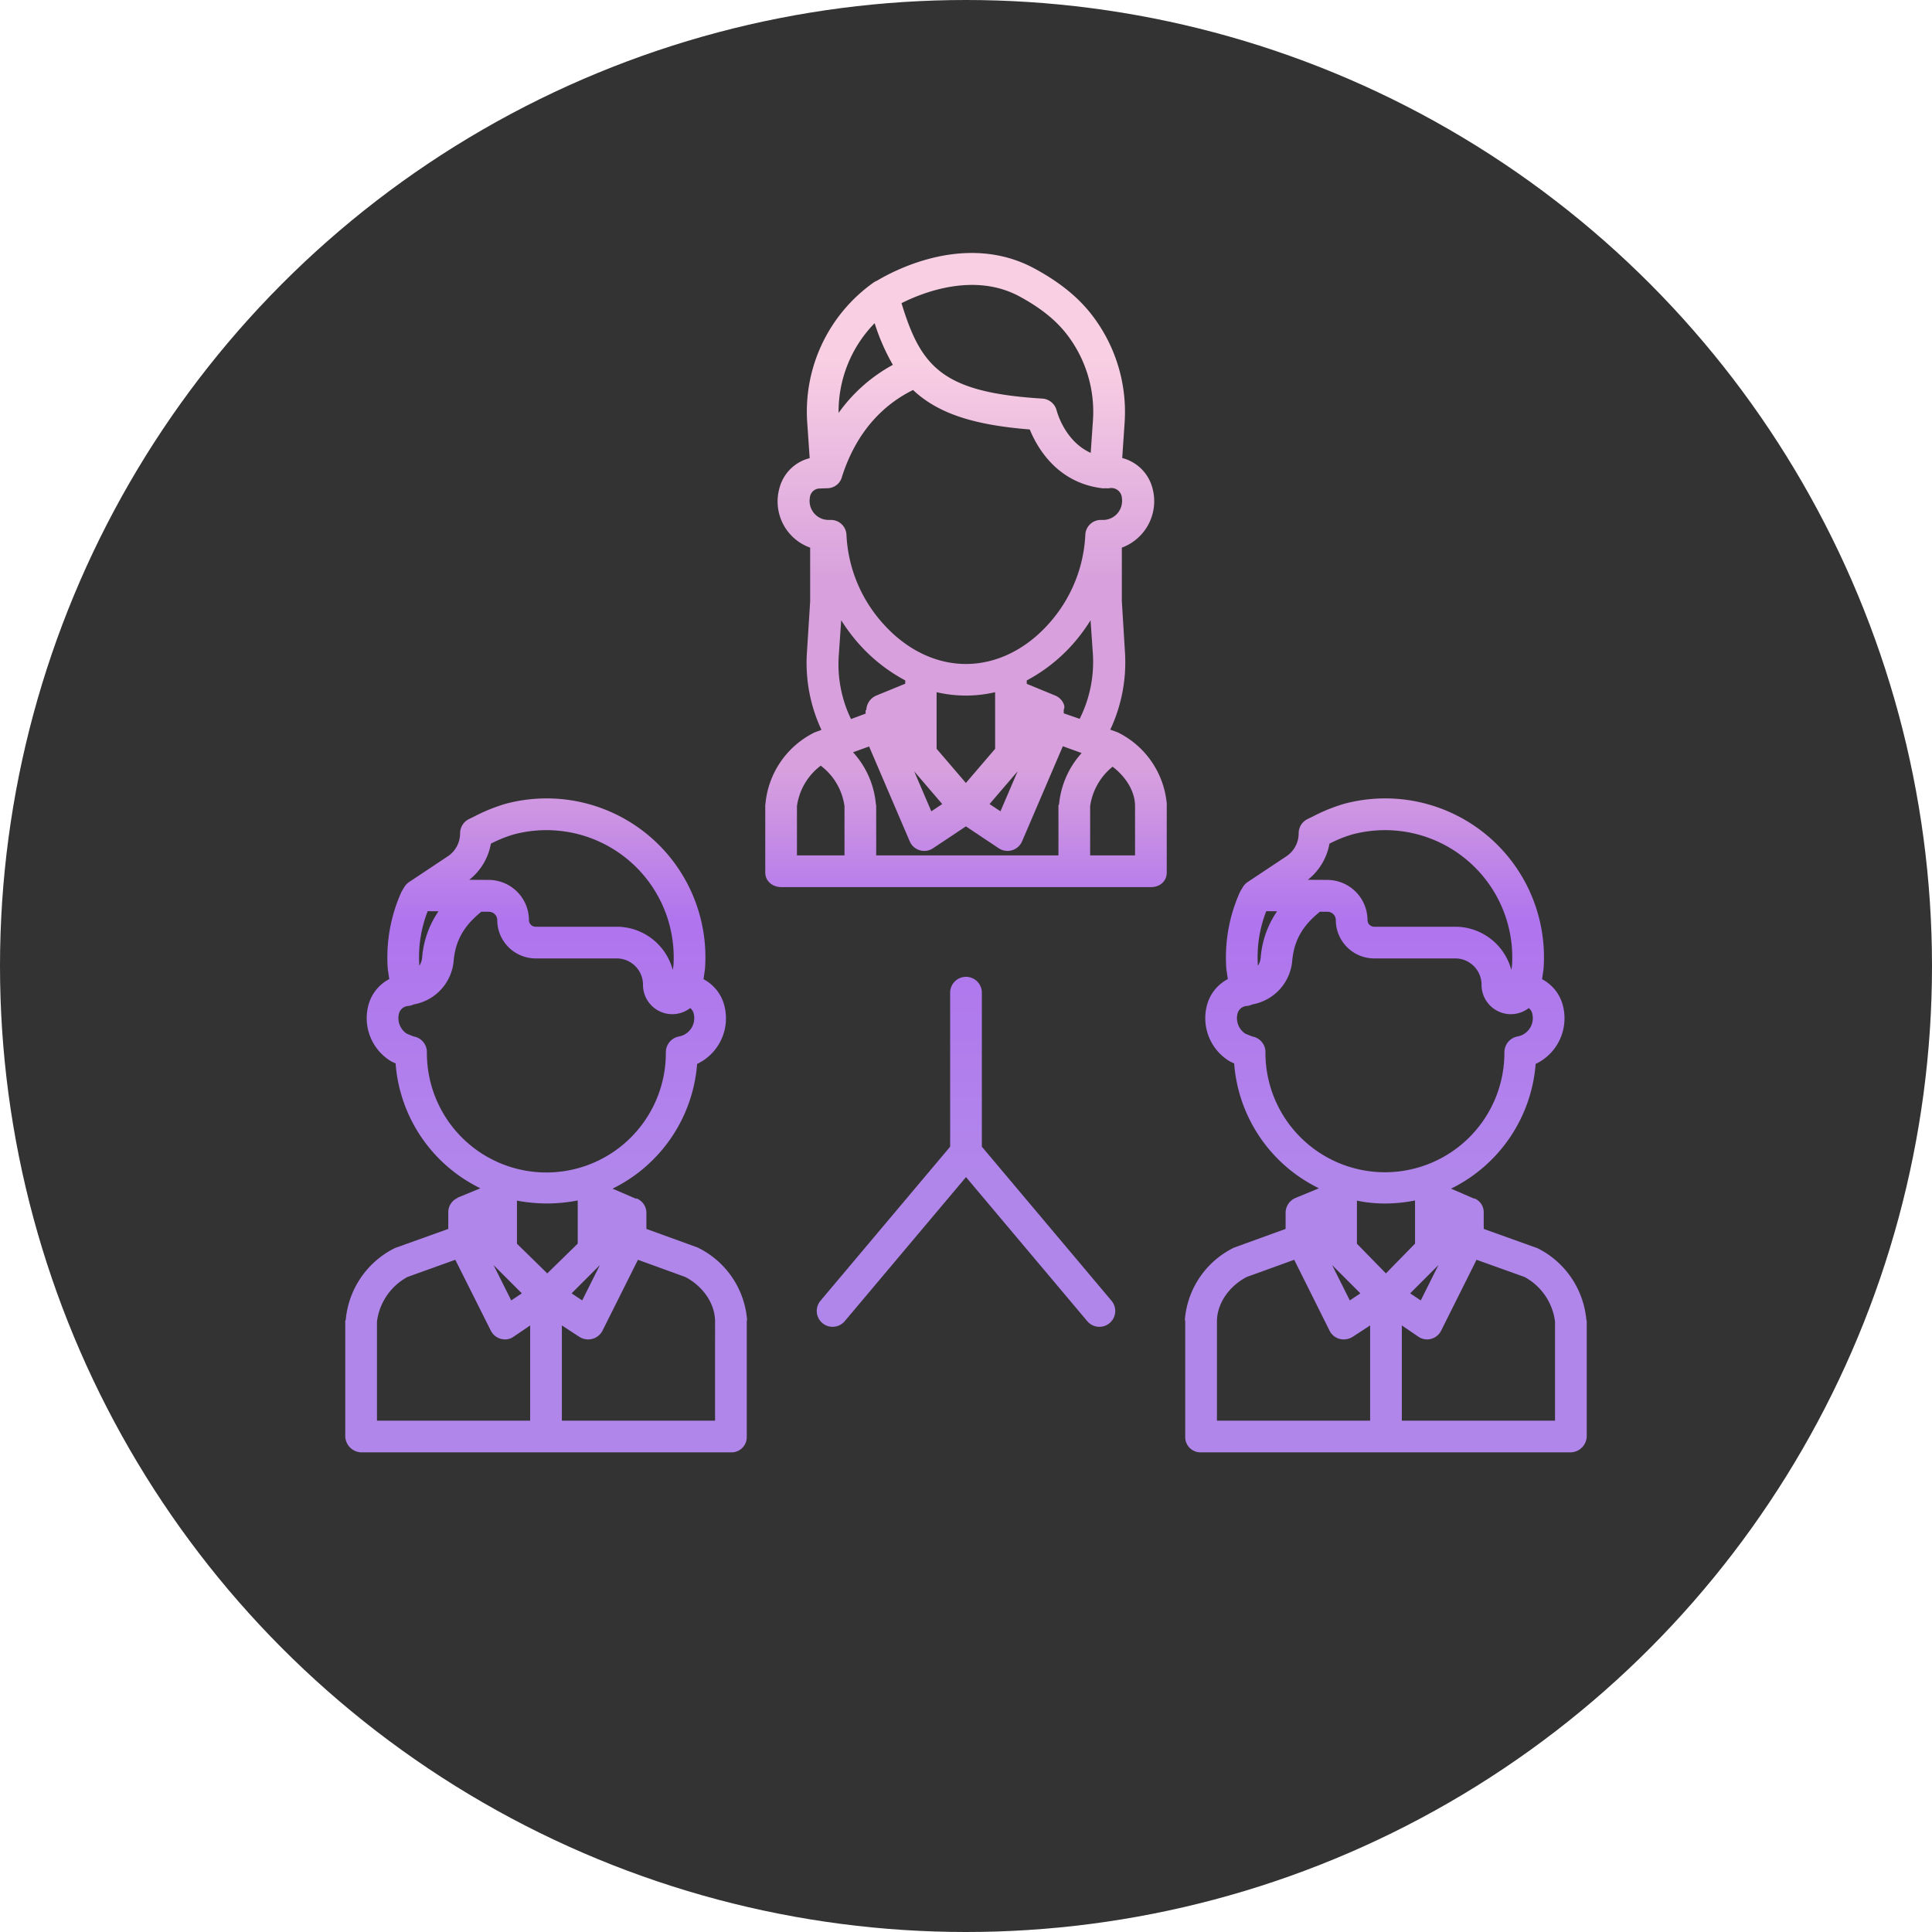 <?xml version="1.0"?>
<svg xmlns="http://www.w3.org/2000/svg" xmlns:xlink="http://www.w3.org/1999/xlink" xmlns:svgjs="http://svgjs.com/svgjs" version="1.1" width="512" height="512" x="0" y="0" viewBox="0 0 512 512" style="enable-background:new 0 0 512 512" xml:space="preserve" class=""><circle r="256" cx="256" cy="256" fill="#333333" shape="circle"/><g transform="matrix(0.7,0,0,0.7,76.8,46.79)"><defs xmlns="http://www.w3.org/2000/svg"><linearGradient id="linear-gradient" x1="414.93" y1="490.593" x2="414.93" y2="22.008" gradientUnits="userSpaceOnUse"><stop stop-opacity="1" stop-color="#b186eb" offset="0.241"/><stop stop-opacity="1" stop-color="#b074ee" offset="0.446"/><stop stop-opacity="1" stop-color="#d8a1dd" offset="0.569"/><stop stop-opacity="1" stop-color="#d8a1dd" offset="0.685"/><stop stop-opacity="1" stop-color="#d8a1dd" offset="0.724"/><stop stop-opacity="1" stop-color="#f9cfe3" offset="0.898"/></linearGradient><linearGradient xmlns:xlink="http://www.w3.org/1999/xlink" id="linear-gradient-2" x1="97.057" y1="490.593" x2="97.057" y2="22.008" xlink:href="#linear-gradient"/><linearGradient xmlns:xlink="http://www.w3.org/1999/xlink" id="linear-gradient-3" x1="256" y1="490.593" x2="256" y2="22.008" xlink:href="#linear-gradient"/><linearGradient xmlns:xlink="http://www.w3.org/1999/xlink" id="linear-gradient-4" x1="256.014" y1="490.593" x2="256.014" y2="22.008" xlink:href="#linear-gradient"/></defs><title xmlns="http://www.w3.org/2000/svg">Business organization 2</title><path xmlns="http://www.w3.org/2000/svg" d="M472.405,405.724a8.034,8.034,0,0,0-.776-.277L452,398.41v-6.2a5.655,5.655,0,0,0-3.575-5.374l.053.165h.033l-8.888-3.836a57.524,57.524,0,0,0,32.038-47.222,19.084,19.084,0,0,0,10.922-17.276,19.291,19.291,0,0,0-.543-4.561,15.685,15.685,0,0,0-7.946-10.243l.523-3.654c.021-.146.037-.294.047-.441a60.111,60.111,0,0,0-75.553-62.289,65.694,65.694,0,0,0-11.86,4.818q-.946.461-1.9.92a6,6,0,0,0-3.409,5.412,10.465,10.465,0,0,1-4.683,8.735l-14.612,9.712a5.991,5.991,0,0,0-1.841,1.931l-.868,1.457a5.913,5.913,0,0,0-.323.622,60.317,60.317,0,0,0-5.069,28.68c.011.152.027.3.049.455l.528,3.607a15.652,15.652,0,0,0-7.99,10.257,19.049,19.049,0,0,0,8.45,20.716,12.562,12.562,0,0,0,1.937.931,57.33,57.33,0,0,0,32.107,47.294l-8.7,3.584.019.046c-.01.005-.124.006-.134.011A6.1,6.1,0,0,0,377,392.209v6.2l-19.4,7.037a5.1,5.1,0,0,0-.595.277,33.352,33.352,0,0,0-18.148,27.041c-.014.165.139.331.139.5V477a5.78,5.78,0,0,0,5.733,6h140A6.236,6.236,0,0,0,491,477V433.263c0-.167-.14-.333-.154-.5A33.667,33.667,0,0,0,472.405,405.724Zm-57.427,9.525L404,404.023V387.7a50.6,50.6,0,0,0,10.849,1.081A57.189,57.189,0,0,0,426,387.636v16.342Zm-9.663,7.553L401.3,425.48l-6.7-13.392Zm29.55-10.715-6.7,13.393-4.018-2.678ZM393.6,252.554a49.718,49.718,0,0,1,8.626-3.487,48.171,48.171,0,0,1,60.484,49.659l-.255,1.65A22.005,22.005,0,0,0,441.326,284H410.643a2.536,2.536,0,0,1-2.637-2.512,15.266,15.266,0,0,0-15.119-15.207l-7.488-.042A22.347,22.347,0,0,0,393.6,252.554Zm-23.923,25.561,4.087.04a35.891,35.891,0,0,0-6.2,17.6,6.815,6.815,0,0,1-1.046,3.03l-.01-.069A47.6,47.6,0,0,1,369.674,278.115Zm-.308,53.355a6,6,0,0,0-4.936-5.907c-.726-.261-2.12-.826-2.737-1.1a7.049,7.049,0,0,1-2.907-7.526,3.862,3.862,0,0,1,3.51-2.932,5.989,5.989,0,0,0,2.091-.592,18.352,18.352,0,0,0,15.121-16.574c.687-7.57,3.855-13.2,10.492-18.524l2.768.027a3.175,3.175,0,0,1,3.238,3.145A14.547,14.547,0,0,0,410.643,296h30.683a9.973,9.973,0,0,1,9.854,9.979,11.09,11.09,0,0,0,17.868,8.819,3.7,3.7,0,0,1,1.338,2.125,7.13,7.13,0,0,1,.2,1.693,7.027,7.027,0,0,1-5.8,6.937,6.09,6.09,0,0,0-4.954,5.993,45.235,45.235,0,1,1-90.469-.076ZM351,433.528c0-7.165,4.885-13.6,11.267-16.921l17.987-6.515,13.383,26.834a5.966,5.966,0,0,0,5.342,3.317,6.426,6.426,0,0,0,3.457-1.008l6.564-4.29V471H351ZM479,471H421V434.945l6.3,4.29a5.77,5.77,0,0,0,4.768.807,5.974,5.974,0,0,0,3.81-3.116l13.408-26.834,18.183,6.515A22.368,22.368,0,0,1,479,433.528Z" style="fill:url(#linear-gradient)" fill=""/><path xmlns="http://www.w3.org/2000/svg" d="M154.939,405.724a4.4,4.4,0,0,0-.543-.277L135,398.41v-6.2a5.869,5.869,0,0,0-3.808-5.374l-.063.165H131.1l-8.917-3.836a57.506,57.506,0,0,0,32.023-47.222,19.077,19.077,0,0,0,10.916-17.276,19.3,19.3,0,0,0-.548-4.561,15.686,15.686,0,0,0-7.947-10.243l.522-3.654c.021-.146.036-.294.046-.441a60.111,60.111,0,0,0-75.553-62.289,65.694,65.694,0,0,0-11.86,4.818q-.947.461-1.9.92a6,6,0,0,0-3.409,5.412,10.465,10.465,0,0,1-4.683,8.735l-14.612,9.712a5.991,5.991,0,0,0-1.841,1.931l-.868,1.457a5.913,5.913,0,0,0-.323.622,60.317,60.317,0,0,0-5.069,28.68c.011.152.027.3.049.455l.528,3.607a15.652,15.652,0,0,0-7.99,10.257,19.045,19.045,0,0,0,8.45,20.716,12.62,12.62,0,0,0,1.937.931,57.332,57.332,0,0,0,32.107,47.294l-8.7,3.584.019.046c-.01.005.109.006.1.011A5.883,5.883,0,0,0,60,392.209v6.2l-19.629,7.037a6.883,6.883,0,0,0-.711.277,33.7,33.7,0,0,0-18.473,27.041c-.014.165-.187.331-.187.5V477a6.236,6.236,0,0,0,6.267,6h140A5.78,5.78,0,0,0,173,477V433.263c0-.167.127-.333.113-.5A33.379,33.379,0,0,0,154.939,405.724Zm-57.461,9.525L86,404.023V387.7a63.311,63.311,0,0,0,11.349,1.081A62.3,62.3,0,0,0,109,387.636v16.342ZM87.849,422.8l-4.018,2.678-6.7-13.393Zm29.55-10.714-6.7,13.392-4.018-2.678ZM76.131,252.554a49.718,49.718,0,0,1,8.626-3.487,48.172,48.172,0,0,1,60.484,49.659l-.255,1.65A22.005,22.005,0,0,0,123.86,284H93.177a2.536,2.536,0,0,1-2.637-2.512,15.266,15.266,0,0,0-15.119-15.207l-7.488-.042A22.347,22.347,0,0,0,76.131,252.554ZM52.208,278.115l4.087.04a35.891,35.891,0,0,0-6.2,17.6,6.815,6.815,0,0,1-1.046,3.03l-.01-.069A47.58,47.58,0,0,1,52.208,278.115ZM51.9,331.47a6,6,0,0,0-4.937-5.907c-.726-.261-2.12-.826-2.737-1.1a7.049,7.049,0,0,1-2.907-7.526,3.862,3.862,0,0,1,3.51-2.932,5.989,5.989,0,0,0,2.091-.592A18.352,18.352,0,0,0,62.042,296.84c.687-7.57,3.855-13.2,10.491-18.524l2.769.027a3.175,3.175,0,0,1,3.238,3.145A14.547,14.547,0,0,0,93.177,296H123.86a9.973,9.973,0,0,1,9.854,9.979,11.09,11.09,0,0,0,17.868,8.819,3.7,3.7,0,0,1,1.338,2.125,7.182,7.182,0,0,1,.2,1.693,7.027,7.027,0,0,1-5.8,6.937,6.09,6.09,0,0,0-4.954,5.993A45.234,45.234,0,1,1,51.9,331.47ZM33,433.528a22.373,22.373,0,0,1,11.534-16.921l18.12-6.515,13.451,26.834a6.029,6.029,0,0,0,3.843,3.116,6.09,6.09,0,0,0,1.548.2,5.6,5.6,0,0,0,3.2-1.008L91,434.945V471H33ZM161,471H103V434.945l6.568,4.29a6.221,6.221,0,0,0,3.395,1.008,6.284,6.284,0,0,0,1.573-.2,6.029,6.029,0,0,0,3.843-3.116l13.426-26.834,17.924,6.515c6.382,3.318,11.271,9.756,11.271,16.921Z" style="fill:url(#linear-gradient-2)" fill=""/><path xmlns="http://www.w3.org/2000/svg" d="M262,367.281V308.97a6,6,0,0,0-12,0v58.311l-49.091,58.325a6,6,0,0,0,9.182,7.727L256,378.788l45.909,54.545a6,6,0,0,0,9.182-7.727Z" style="fill:url(#linear-gradient-3)" fill=""/><path xmlns="http://www.w3.org/2000/svg" d="M313.762,210.575a6.123,6.123,0,0,0-.646-.277l-2.5-.9a59.97,59.97,0,0,0,5.56-29.4L315,160.786v-20.3a18.733,18.733,0,0,0,11.628-22.374,15.911,15.911,0,0,0-11.484-11.553l.9-13.275a60.035,60.035,0,0,0-12.832-41.461c-5.093-6.439-12.024-11.988-21.186-16.961-25.328-13.751-52.291.111-59.75,4.583a6.03,6.03,0,0,0-1.334.722A59.875,59.875,0,0,0,195.9,93.283l.919,13.324a15.794,15.794,0,0,0-11.485,11.5A18.563,18.563,0,0,0,197,140.493v20.361l-1.211,19.137a59.824,59.824,0,0,0,5.489,29.489l-2.24.818a5.918,5.918,0,0,0-.633.277,33.566,33.566,0,0,0-18.346,27.041c-.014.166-.059.332-.059.5v25.345c0,3.314,2.777,5.541,6.091,5.541h140c3.313,0,5.909-2.227,5.909-5.541V238.114c0-.166.038-.332.025-.5A33.476,33.476,0,0,0,313.762,210.575ZM291,238.114V257H222V238.114c0-.166-.1-.332-.114-.5a33.522,33.522,0,0,0-8.653-19.656l6.08-2.2,15.378,35.91a5.989,5.989,0,0,0,8.833,2.628l12.434-8.289,12.434,8.289a6,6,0,0,0,8.842-2.628l15.426-35.993,7.12,2.569a33.716,33.716,0,0,0-8.55,19.373C291.216,237.782,291,237.948,291,238.114Zm-15.469-12.936-6.485,15.132-4.127-2.751Zm-8.506-29.963.006,21.44-11.074,12.92-11.084-12.931-.006-21.437a48.624,48.624,0,0,0,22.158.008ZM247,237.559l-4.127,2.751-6.485-15.132ZM293,203.213v-1.2c0-.283.216-.563.176-.84-.008-.054.1-.108.1-.162a5.864,5.864,0,0,0-.125-.787c-.009-.029.009-.055,0-.084a6.045,6.045,0,0,0-.259-.679c-.024-.052-.04-.1-.066-.155a5.862,5.862,0,0,0-.4-.68c-.023-.035-.048-.067-.072-.1a6.167,6.167,0,0,0-.464-.572c-.026-.028-.05-.057-.076-.085a5.992,5.992,0,0,0-.6-.545c-.039-.031-.08-.06-.12-.09a5.981,5.981,0,0,0-.605-.4c-.038-.022-.073-.046-.111-.067a6.3,6.3,0,0,0-.62-.294L279,192.043v-1.281a62.966,62.966,0,0,0,17.08-13.342,67.181,67.181,0,0,0,7.074-9.436l.888,12.833A48.087,48.087,0,0,1,299.03,205.3ZM276.3,45.407c7.706,4.184,13.429,8.717,17.5,13.859A47.96,47.96,0,0,1,304.05,92.458l-.838,12.148c-9.77-4.38-12.742-15.467-12.879-16a6,6,0,0,0-5.458-4.551c-37.832-2.318-45.906-11.913-53.29-36.128C239.717,43.841,259.2,36.125,276.3,45.407ZM221.41,55.51a79.227,79.227,0,0,0,6.9,15.774,61.017,61.017,0,0,0-20.546,18.2A47.816,47.816,0,0,1,221.41,55.51Zm-24.419,65.454a3.773,3.773,0,0,1,3.885-2.86,5.085,5.085,0,0,1,.822-.067,6.049,6.049,0,0,0,1.115-.037h.413a5.873,5.873,0,0,0,4.387-1.765,5.762,5.762,0,0,0,1.444-2.611c5.992-18.722,17.3-28.1,26.9-32.818.509.475,1.028.96,1.567,1.415,9.2,7.774,22.079,11.895,42.613,13.525,2.862,7.024,10.485,20.274,27.554,22.27A6.04,6.04,0,0,0,308.7,118h.372a6.02,6.02,0,0,0,1.115,0,4,4,0,0,1,4.707,2.91,8.651,8.651,0,0,1,.2,1.866A7.207,7.207,0,0,1,308.055,130h-.883a5.87,5.87,0,0,0-6,5.651,54.149,54.149,0,0,1-14.006,33.823c-8.751,9.733-19.833,15.054-31.207,15.054s-22.457-5.379-31.207-15.111a53.972,53.972,0,0,1-14.007-33.756,5.878,5.878,0,0,0-6-5.661h-.919a7.183,7.183,0,0,1-7.042-7.2A8.489,8.489,0,0,1,196.991,120.964Zm10.878,59.852.886-12.845a67.642,67.642,0,0,0,7.143,9.449A63.057,63.057,0,0,0,233,190.745V192l-10.786,4.414a6.242,6.242,0,0,0-3.963,5.575c0,.008-.251.017-.251.025v1.3l-5.531,2.073A47.711,47.711,0,0,1,207.869,180.816ZM192,238.379a23.13,23.13,0,0,1,9-15.351,23.128,23.128,0,0,1,9,15.352V257H192ZM320,257H303V238.379a23.4,23.4,0,0,1,8.5-14.967c4.684,3.577,8.5,9.019,8.5,14.967Z" style="fill:url(#linear-gradient-4)" fill=""/></g></svg>
